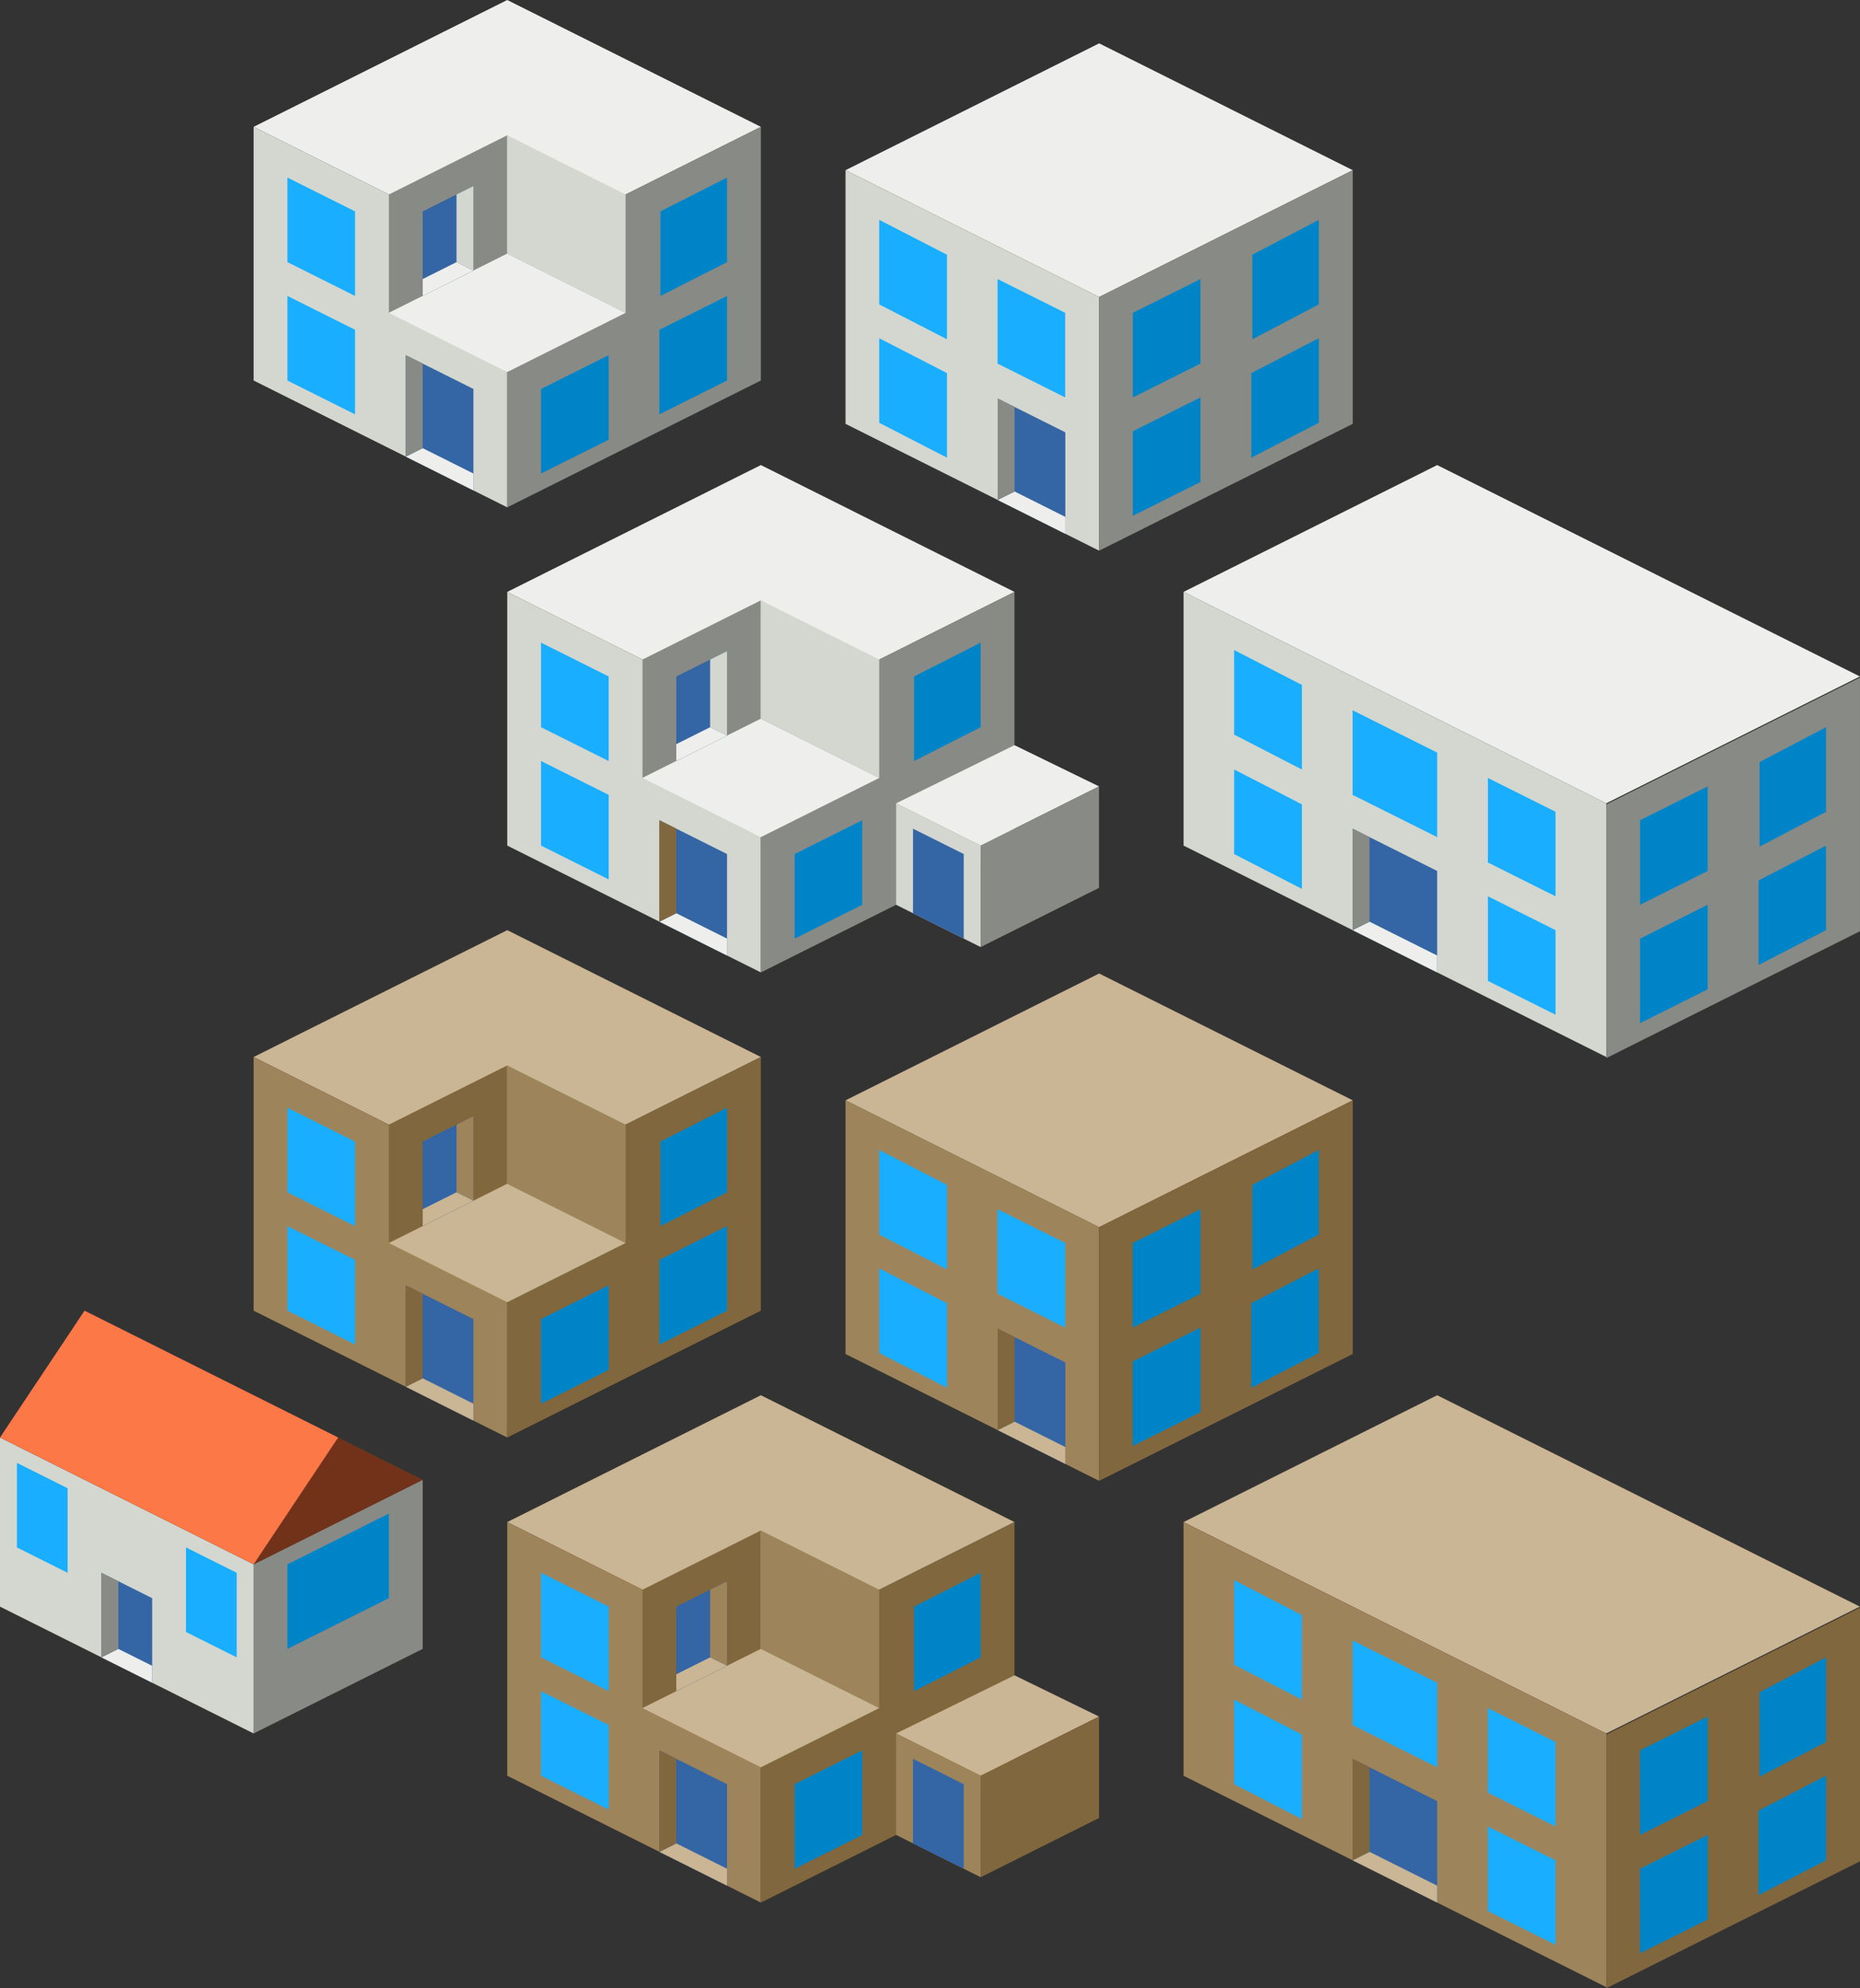 <?xml version="1.0" encoding="UTF-8" standalone="no"?>
<!-- Created with Inkscape (http://www.inkscape.org/) -->

<svg
   xmlns:dc="http://purl.org/dc/elements/1.1/"
   xmlns:cc="http://creativecommons.org/ns#"
   xmlns:rdf="http://www.w3.org/1999/02/22-rdf-syntax-ns#"
   xmlns:svg="http://www.w3.org/2000/svg"
   xmlns="http://www.w3.org/2000/svg"
   xmlns:sodipodi="http://sodipodi.sourceforge.net/DTD/sodipodi-0.dtd"
   xmlns:inkscape="http://www.inkscape.org/namespaces/inkscape"
   width="109.984"
   height="117.562"
   id="svg2"
   sodipodi:version="0.32"
   inkscape:version="0.48.4 r9939"
   sodipodi:docname="isocity-housing.svg"
   inkscape:output_extension="org.inkscape.output.svg.inkscape"
   version="1.0"
   inkscape:export-filename="C:\Documents and Settings\Administrator\Desktop\isocity.png"
   inkscape:export-xdpi="360.05301"
   inkscape:export-ydpi="360.05301">
  <rect width="100%" height="100%" fill="#333333" stroke="none"/>
  <defs
     id="defs4" />
  <sodipodi:namedview
     id="base"
     pagecolor="#ffffff"
     bordercolor="#666666"
     borderopacity="1.0"
     inkscape:pageopacity="0.0"
     inkscape:pageshadow="2"
     inkscape:zoom="4"
     inkscape:cx="106.53943"
     inkscape:cy="59.202398"
     inkscape:document-units="px"
     inkscape:current-layer="layer1"
     showgrid="true"
     gridtolerance="5"
     guidetolerance="5"
     inkscape:window-width="1280"
     inkscape:window-height="977"
     inkscape:window-x="-4"
     inkscape:window-y="-4"
     showguides="true"
     inkscape:guide-bbox="true"
     inkscape:window-maximized="1"
     fit-margin-top="0"
     fit-margin-left="0"
     fit-margin-right="0"
     fit-margin-bottom="0"
     inkscape:snap-grids="true"
     inkscape:snap-bbox="true">
    <inkscape:grid
       type="axonomgrid"
       id="grid2478"
       units="px"
       visible="true"
       enabled="true"
       gridanglex="26.57"
       gridanglez="26.57"
       spacingy="1px"
       empspacing="5"
       snapvisiblegridlinesonly="true"
       color="#ff0101"
       opacity="0.251"
       empcolor="#ff0101"
       empopacity="0.502"
       originx="4.999px"
       originy="-79.938px" />
  </sodipodi:namedview>
  <g
     inkscape:label="layer0"
     inkscape:groupmode="layer"
     id="layer1"
     transform="translate(-115.7,-244.253)">
    <g
       id="g6973"
       transform="matrix(-0.153,0,0,0.133,110.693,225.34)" />
    <g
       id="g5948">
      <path
         style="fill:#cab594;fill-opacity:1;stroke:none"
         d="m 130.697,306.753 14.997,-7.5 14.997,7.5 -14.997,7.5 z"
         id="path5923"
         inkscape:connector-curvature="0"
         sodipodi:nodetypes="ccccc" />
      <path
         style="fill:#9e845b;fill-opacity:1;stroke:none"
         d="m 130.697,321.753 14.997,7.5 0,-15 -14.997,-7.5 z"
         id="path5931"
         sodipodi:nodetypes="ccccc"
         inkscape:connector-curvature="0" />
      <path
         style="fill:#19aeff;stroke:none"
         d="m 132.696,316.753 3.999,2 0,5 -3.999,-2 z"
         id="path5953"
         inkscape:connector-curvature="0"
         sodipodi:nodetypes="ccccc" />
      <path
         id="path5947"
         d="m 132.696,309.753 3.999,2 0,5 -3.999,-2 z"
         style="fill:#19aeff;stroke:none"
         inkscape:connector-curvature="0"
         sodipodi:nodetypes="ccccc" />
      <path
         sodipodi:nodetypes="ccccc"
         id="path5925"
         d="m 138.695,310.753 6.998,-3.5 0,7 -6.998,3.5 z"
         style="fill:#81673d;fill-opacity:1;stroke:none"
         inkscape:connector-curvature="0" />
      <path
         sodipodi:nodetypes="ccccc"
         id="path5933"
         d="m 160.69,321.753 -14.997,7.5 0,-15 14.997,-7.5 z"
         style="fill:#81673d;fill-opacity:1;stroke:none"
         inkscape:connector-curvature="0" />
      <path
         style="fill:#9e845b;fill-opacity:1;stroke:none"
         d="m 152.692,310.753 -6.998,-3.5 0,7 6.998,3.5 z"
         id="path5929"
         sodipodi:nodetypes="ccccc"
         inkscape:connector-curvature="0" />
      <path
         id="path5927"
         d="m 138.695,317.753 6.998,3.5 6.998,-3.5 -6.998,-3.5 z"
         style="fill:#cab594;fill-opacity:1;stroke:none"
         inkscape:connector-curvature="0"
         sodipodi:nodetypes="ccccc" />
      <path
         id="path5961"
         d="m 158.691,309.753 -3.937,2 0,5 3.937,-2 z"
         style="fill:#0084c8;stroke:none"
         inkscape:connector-curvature="0"
         sodipodi:nodetypes="ccccc" />
      <path
         inkscape:connector-curvature="0"
         sodipodi:nodetypes="ccccc"
         style="fill:#3465a4;fill-opacity:1;stroke:none"
         d="m 139.695,320.253 0,6 3.999,2 0,-6 z"
         id="path40650-7" />
      <path
         id="path5042"
         d="m 140.694,311.753 0,5 2.999,-1.5 0,-5 z"
         style="fill:#3465a4;fill-opacity:1;stroke:none"
         sodipodi:nodetypes="ccccc"
         inkscape:connector-curvature="0" />
      <path
         sodipodi:nodetypes="ccccc"
         inkscape:connector-curvature="0"
         style="fill:#cab594;fill-opacity:1;stroke:none"
         d="m 139.695,326.253 3.999,2 0,-1 -2.999,-1.5 z"
         id="path5845" />
      <path
         inkscape:connector-curvature="0"
         style="fill:#81673d;fill-opacity:1;stroke:none"
         d="m 140.694,325.753 -1,0.5 0,-6 1,0.5 z"
         id="path5847"
         sodipodi:nodetypes="ccccc" />
      <path
         inkscape:connector-curvature="0"
         sodipodi:nodetypes="ccccc"
         id="path5849"
         d="m 142.694,314.753 1,0.5 0,-5 -1,0.5 z"
         style="fill:#9e845b;fill-opacity:1;stroke:none" />
      <path
         sodipodi:nodetypes="ccccc"
         inkscape:connector-curvature="0"
         style="fill:#cab594;fill-opacity:1;stroke:none"
         d="m 140.694,315.753 0,1 2.999,-1.5 -1,-0.5 z"
         id="path5851" />
      <path
         sodipodi:nodetypes="ccccc"
         inkscape:connector-curvature="0"
         style="fill:#0084c8;stroke:none"
         d="m 158.691,316.753 -3.999,2 0,5 3.999,-2 z"
         id="path4973" />
      <path
         id="path4975"
         d="m 151.692,320.253 -3.999,2 0,5 3.999,-2 z"
         style="fill:#0084c8;stroke:none"
         inkscape:connector-curvature="0"
         sodipodi:nodetypes="ccccc" />
    </g>
    <g
       id="g5980">
      <path
         sodipodi:nodetypes="ccccc"
         inkscape:connector-curvature="0"
         id="path4981"
         d="m 165.697,309.316 14.997,-7.5 14.997,7.5 -14.997,7.5 z"
         style="fill:#cab594;fill-opacity:1;stroke:none" />
      <path
         inkscape:connector-curvature="0"
         sodipodi:nodetypes="ccccc"
         id="path4983"
         d="m 165.697,324.316 14.997,7.5 0,-15 -14.997,-7.5 z"
         style="fill:#9e845b;fill-opacity:1;stroke:none" />
      <path
         sodipodi:nodetypes="ccccc"
         inkscape:connector-curvature="0"
         id="path4985"
         d="m 167.689,319.253 4.007,2.062 0,5 -4.007,-2.062 z"
         style="fill:#19aeff;stroke:none" />
      <path
         sodipodi:nodetypes="ccccc"
         inkscape:connector-curvature="0"
         style="fill:#19aeff;stroke:none"
         d="m 167.689,312.253 4.007,2.062 0,5 -4.007,-2.062 z"
         id="path4988" />
      <path
         inkscape:connector-curvature="0"
         style="fill:#81673d;fill-opacity:1;stroke:none"
         d="m 195.69,324.316 -14.997,7.5 0,-15 14.997,-7.5 z"
         id="path4992"
         sodipodi:nodetypes="ccccc" />
      <path
         sodipodi:nodetypes="ccccc"
         inkscape:connector-curvature="0"
         style="fill:#0084c8;stroke:none"
         d="m 193.683,312.253 -3.929,2.062 0,5 3.929,-2.062 z"
         id="path4998" />
      <path
         id="path5000"
         d="m 174.695,322.816 0,6 3.999,2 0,-6 z"
         style="fill:#3465a4;fill-opacity:1;stroke:none"
         sodipodi:nodetypes="ccccc"
         inkscape:connector-curvature="0" />
      <path
         id="path5004"
         d="m 174.695,328.816 3.999,2 0,-1 -2.999,-1.5 z"
         style="fill:#cab594;fill-opacity:1;stroke:none"
         inkscape:connector-curvature="0"
         sodipodi:nodetypes="ccccc" />
      <path
         sodipodi:nodetypes="ccccc"
         id="path5006"
         d="m 175.694,328.316 -1,0.5 0,-6 1,0.5 z"
         style="fill:#81673d;fill-opacity:1;stroke:none"
         inkscape:connector-curvature="0" />
      <path
         id="path5012"
         d="m 193.683,319.253 -3.992,2.062 0,5 3.992,-2.062 z"
         style="fill:#0084c8;stroke:none"
         inkscape:connector-curvature="0"
         sodipodi:nodetypes="ccccc" />
      <path
         sodipodi:nodetypes="ccccc"
         inkscape:connector-curvature="0"
         style="fill:#0084c8;stroke:none"
         d="m 186.684,322.753 -3.999,2 0,5 3.999,-2 z"
         id="path5014" />
      <path
         id="path5016"
         d="m 174.687,315.753 3.999,2 0,5 -3.999,-2 z"
         style="fill:#19aeff;stroke:none"
         inkscape:connector-curvature="0"
         sodipodi:nodetypes="ccccc" />
      <path
         id="path5018"
         d="m 186.684,315.753 -3.999,2 0,5 3.999,-2 z"
         style="fill:#0084c8;stroke:none"
         inkscape:connector-curvature="0"
         sodipodi:nodetypes="ccccc" />
    </g>
    <g
       id="g5909"
       transform="translate(14.997,-7.5)">
      <path
         sodipodi:nodetypes="ccccc"
         inkscape:connector-curvature="0"
         id="path5028"
         d="m 130.697,341.753 14.997,-7.5 14.997,7.5 -14.997,7.5 z"
         style="fill:#cab594;fill-opacity:1;stroke:none" />
      <path
         inkscape:connector-curvature="0"
         sodipodi:nodetypes="ccccc"
         id="path5031"
         d="m 130.697,356.753 14.997,7.5 0,-15 -14.997,-7.5 z"
         style="fill:#9e845b;fill-opacity:1;stroke:none" />
      <path
         sodipodi:nodetypes="ccccc"
         inkscape:connector-curvature="0"
         id="path5033"
         d="m 132.696,351.753 3.999,2 0,5 -3.999,-2 z"
         style="fill:#19aeff;stroke:none" />
      <path
         sodipodi:nodetypes="ccccc"
         inkscape:connector-curvature="0"
         style="fill:#19aeff;stroke:none"
         d="m 132.696,344.753 3.999,2 0,5 -3.999,-2 z"
         id="path5038" />
      <path
         inkscape:connector-curvature="0"
         style="fill:#81673d;fill-opacity:1;stroke:none"
         d="m 138.695,345.753 6.998,-3.5 0,7 -6.998,3.5 z"
         id="path5040"
         sodipodi:nodetypes="ccccc" />
      <path
         inkscape:connector-curvature="0"
         style="fill:#81673d;fill-opacity:1;stroke:none"
         d="m 160.69,356.753 -14.997,7.5 0,-15 14.997,-7.5 z"
         id="path5044"
         sodipodi:nodetypes="ccccc" />
      <path
         inkscape:connector-curvature="0"
         sodipodi:nodetypes="ccccc"
         id="path5046"
         d="m 152.692,345.753 -6.998,-3.5 0,7 6.998,3.5 z"
         style="fill:#9e845b;fill-opacity:1;stroke:none" />
      <path
         sodipodi:nodetypes="ccccc"
         inkscape:connector-curvature="0"
         style="fill:#cab594;fill-opacity:1;stroke:none"
         d="m 138.695,352.753 6.998,3.5 6.998,-3.5 -6.998,-3.5 z"
         id="path5048" />
      <path
         sodipodi:nodetypes="ccccc"
         inkscape:connector-curvature="0"
         style="fill:#0084c8;stroke:none"
         d="m 158.691,344.753 -3.937,2 0,5 3.937,-2 z"
         id="path5050" />
      <path
         id="path5052"
         d="m 139.695,355.253 0,6 3.999,2 0,-6 z"
         style="fill:#3465a4;fill-opacity:1;stroke:none"
         sodipodi:nodetypes="ccccc"
         inkscape:connector-curvature="0" />
      <path
         inkscape:connector-curvature="0"
         sodipodi:nodetypes="ccccc"
         style="fill:#3465a4;fill-opacity:1;stroke:none"
         d="m 140.694,346.753 0,5 2.999,-1.5 0,-5 z"
         id="path5054" />
      <path
         id="path5056"
         d="m 139.695,361.253 3.999,2 0,-1 -2.999,-1.5 z"
         style="fill:#cab594;fill-opacity:1;stroke:none"
         inkscape:connector-curvature="0"
         sodipodi:nodetypes="ccccc" />
      <path
         sodipodi:nodetypes="ccccc"
         id="path5058"
         d="m 140.694,360.753 -1,0.5 0,-6 1,0.5 z"
         style="fill:#81673d;fill-opacity:1;stroke:none"
         inkscape:connector-curvature="0" />
      <path
         style="fill:#9e845b;fill-opacity:1;stroke:none"
         d="m 142.694,349.753 1,0.5 0,-5 -1,0.5 z"
         id="path5060"
         sodipodi:nodetypes="ccccc"
         inkscape:connector-curvature="0" />
      <path
         id="path5062"
         d="m 140.694,350.753 0,1 2.999,-1.5 -1,-0.5 z"
         style="fill:#cab594;fill-opacity:1;stroke:none"
         inkscape:connector-curvature="0"
         sodipodi:nodetypes="ccccc" />
      <path
         sodipodi:nodetypes="ccccc"
         inkscape:connector-curvature="0"
         style="fill:#0084c8;stroke:none"
         d="m 151.692,355.253 -3.999,2 0,5 3.999,-2 z"
         id="path5066" />
      <path
         id="path5068"
         d="m 153.692,354.253 4.999,2.5 6.998,-3.5 -4.999,-2.438 z"
         style="fill:#cab594;fill-opacity:1;stroke:none"
         inkscape:connector-curvature="0"
         sodipodi:nodetypes="ccccc" />
      <path
         style="fill:#9e845b;fill-opacity:1;stroke:none"
         d="m 158.691,356.753 -4.999,-2.5 0,6 4.999,2.5 z"
         id="path5072"
         sodipodi:nodetypes="ccccc"
         inkscape:connector-curvature="0" />
      <path
         sodipodi:nodetypes="ccccc"
         id="path5074"
         d="m 158.691,356.753 6.998,-3.5 0,6 -6.998,3.5 z"
         style="fill:#81673d;fill-opacity:1;stroke:none"
         inkscape:connector-curvature="0" />
      <path
         inkscape:connector-curvature="0"
         sodipodi:nodetypes="ccccc"
         style="fill:#3465a4;fill-opacity:1;stroke:none"
         d="m 154.691,355.753 0,5 2.999,1.5 0,-5 z"
         id="path5078" />
    </g>
    <g
       id="g6034"
       transform="translate(-54.988,-32.5)">
      <path
         sodipodi:nodetypes="ccccc"
         id="path1932"
         d="m 185.685,369.253 -14.997,-7.5 0,10 14.997,7.5 z"
         style="fill:#d3d7cf;fill-opacity:1;fill-rule:evenodd;stroke:none"
         inkscape:connector-curvature="0" />
      <path
         sodipodi:nodetypes="ccccc"
         id="path1934"
         d="m 185.685,379.253 9.998,-5 0,-10 -9.998,5 z"
         style="fill:#888a85;fill-opacity:1;fill-rule:evenodd;stroke:none"
         inkscape:connector-curvature="0" />
      <path
         sodipodi:nodetypes="cccc"
         id="path1936"
         d="m 195.683,364.253 -4.999,-2.5 -4.999,7.5 z"
         style="fill:#72321a;fill-opacity:1;fill-rule:evenodd;stroke:none"
         inkscape:connector-curvature="0" />
      <path
         sodipodi:nodetypes="ccccc"
         id="path1942"
         d="m 190.684,361.753 -4.999,7.5 -14.997,-7.5 4.999,-7.5 z"
         style="fill:#fc7847;fill-opacity:1;fill-rule:evenodd;stroke:none"
         inkscape:connector-curvature="0" />
      <path
         sodipodi:nodetypes="ccccc"
         id="path3720"
         d="m 187.684,369.253 5.999,-3 0,5 -5.999,3 z"
         style="fill:#0084c8;fill-opacity:1;fill-rule:evenodd;stroke:none"
         inkscape:connector-curvature="0" />
      <path
         sodipodi:nodetypes="ccccc"
         id="path4611-4"
         d="m 181.686,373.253 0,-5 2.999,1.5 0,5 z"
         style="fill:#19aeff;fill-opacity:1;fill-rule:evenodd;stroke:none"
         inkscape:connector-curvature="0" />
      <path
         sodipodi:nodetypes="ccccc"
         id="path5498-8"
         d="m 174.687,364.753 0,5 -2.999,-1.5 0,-5 z"
         style="fill:#19aeff;fill-opacity:1;fill-rule:evenodd;stroke:none"
         inkscape:connector-curvature="0" />
      <path
         inkscape:connector-curvature="0"
         sodipodi:nodetypes="ccccc"
         style="fill:#3465a4;fill-opacity:1;stroke:none"
         d="m 176.687,369.753 0,5 2.999,1.5 0,-5 z"
         id="path5880" />
      <path
         sodipodi:nodetypes="ccccc"
         inkscape:connector-curvature="0"
         style="fill:#eeeeec;fill-opacity:1;stroke:none"
         d="m 176.687,374.753 2.999,1.5 0,-1 -2,-1 z"
         id="path5882" />
      <path
         inkscape:connector-curvature="0"
         style="fill:#888a85;fill-opacity:1;stroke:none"
         d="m 177.686,374.253 -1,0.5 0,-5 1,0.5 z"
         id="path5884"
         sodipodi:nodetypes="ccccc" />
    </g>
    <g
       id="g6010"
       transform="translate(-9.998,5)">
      <path
         style="fill:#cab594;fill-opacity:1;stroke:none"
         d="m 195.683,329.253 14.997,-7.5 24.995,12.5 -14.997,7.5 z"
         id="path5082"
         inkscape:connector-curvature="0"
         sodipodi:nodetypes="ccccc" />
      <path
         style="fill:#9e845b;fill-opacity:1;stroke:none"
         d="m 195.683,344.253 24.995,12.5 0,-15 -24.995,-12.5 z"
         id="path5084"
         sodipodi:nodetypes="ccccc"
         inkscape:connector-curvature="0" />
      <path
         style="fill:#19aeff;stroke:none"
         d="m 198.674,339.753 4.007,2.062 0,5 -4.007,-2.062 z"
         id="path5086"
         inkscape:connector-curvature="0"
         sodipodi:nodetypes="ccccc" />
      <path
         id="path5088"
         d="m 198.674,332.691 4.007,2.062 0,5 -4.007,-2.062 z"
         style="fill:#19aeff;stroke:none"
         inkscape:connector-curvature="0"
         sodipodi:nodetypes="ccccc" />
      <path
         sodipodi:nodetypes="ccccc"
         id="path5090"
         d="m 235.681,349.316 -14.997,7.5 0,-15 14.997,-7.5 z"
         style="fill:#81673d;fill-opacity:1;stroke:none"
         inkscape:connector-curvature="0" />
      <path
         id="path5092"
         d="m 233.674,337.253 -3.929,2.062 0,5 3.929,-2.062 z"
         style="fill:#0084c8;stroke:none"
         inkscape:connector-curvature="0"
         sodipodi:nodetypes="ccccc" />
      <path
         inkscape:connector-curvature="0"
         sodipodi:nodetypes="ccccc"
         style="fill:#3465a4;fill-opacity:1;stroke:none"
         d="m 205.68,343.253 0,6 4.999,2.5 0,-6 z"
         id="path5094" />
      <path
         sodipodi:nodetypes="ccccc"
         inkscape:connector-curvature="0"
         style="fill:#cab594;fill-opacity:1;stroke:none"
         d="m 205.68,349.253 4.999,2.5 0,-1 -3.999,-2 z"
         id="path5096" />
      <path
         inkscape:connector-curvature="0"
         style="fill:#81673d;fill-opacity:1;stroke:none"
         d="m 206.68,348.753 -1,0.5 0,-6 1,0.5 z"
         id="path5098"
         sodipodi:nodetypes="ccccc" />
      <path
         sodipodi:nodetypes="ccccc"
         inkscape:connector-curvature="0"
         style="fill:#0084c8;stroke:none"
         d="m 233.674,344.253 -3.992,2.062 0,5 3.992,-2.062 z"
         id="path5100" />
      <path
         id="path5102"
         d="m 226.676,347.753 -3.999,2 0,5 3.999,-2 z"
         style="fill:#0084c8;stroke:none"
         inkscape:connector-curvature="0"
         sodipodi:nodetypes="ccccc" />
      <path
         sodipodi:nodetypes="ccccc"
         inkscape:connector-curvature="0"
         style="fill:#19aeff;stroke:none"
         d="m 205.68,336.253 4.999,2.5 0,5 -4.999,-2.5 z"
         id="path5104" />
      <path
         sodipodi:nodetypes="ccccc"
         inkscape:connector-curvature="0"
         style="fill:#0084c8;stroke:none"
         d="m 226.676,340.753 -3.999,2 0,5 3.999,-2 z"
         id="path5106" />
      <path
         id="path5108"
         d="m 213.679,340.253 3.999,2 0,5 -3.999,-2 z"
         style="fill:#19aeff;stroke:none"
         inkscape:connector-curvature="0"
         sodipodi:nodetypes="ccccc" />
      <path
         sodipodi:nodetypes="ccccc"
         inkscape:connector-curvature="0"
         style="fill:#19aeff;stroke:none"
         d="m 213.679,347.253 3.999,2 0,5 -3.999,-2 z"
         id="path5110" />
    </g>
    <g
       id="g5021"
       transform="translate(2.4956985e-7,-55)">
      <path
         sodipodi:nodetypes="ccccc"
         inkscape:connector-curvature="0"
         id="path5029"
         d="m 130.697,306.753 14.997,-7.5 14.997,7.5 -14.997,7.5 z"
         style="fill:#eeeeec;fill-opacity:1;stroke:none" />
      <path
         inkscape:connector-curvature="0"
         sodipodi:nodetypes="ccccc"
         id="path5064"
         d="m 130.697,321.753 14.997,7.5 0,-15 -14.997,-7.5 z"
         style="fill:#d3d7cf;fill-opacity:1;stroke:none" />
      <path
         sodipodi:nodetypes="ccccc"
         inkscape:connector-curvature="0"
         id="path5070"
         d="m 132.696,316.753 3.999,2 0,5 -3.999,-2 z"
         style="fill:#19aeff;stroke:none" />
      <path
         sodipodi:nodetypes="ccccc"
         inkscape:connector-curvature="0"
         style="fill:#19aeff;stroke:none"
         d="m 132.696,309.753 3.999,2 0,5 -3.999,-2 z"
         id="path5076" />
      <path
         inkscape:connector-curvature="0"
         style="fill:#888a85;fill-opacity:1;stroke:none"
         d="m 138.695,310.753 6.998,-3.5 0,7 -6.998,3.5 z"
         id="path5079"
         sodipodi:nodetypes="ccccc" />
      <path
         inkscape:connector-curvature="0"
         style="fill:#888a85;fill-opacity:1;stroke:none"
         d="m 160.69,321.753 -14.997,7.5 0,-15 14.997,-7.5 z"
         id="path5081"
         sodipodi:nodetypes="ccccc" />
      <path
         inkscape:connector-curvature="0"
         sodipodi:nodetypes="ccccc"
         id="path5083"
         d="m 152.692,310.753 -6.998,-3.5 0,7 6.998,3.5 z"
         style="fill:#d3d7cf;fill-opacity:1;stroke:none" />
      <path
         sodipodi:nodetypes="ccccc"
         inkscape:connector-curvature="0"
         style="fill:#eeeeec;fill-opacity:1;stroke:none"
         d="m 138.695,317.753 6.998,3.5 6.998,-3.5 -6.998,-3.5 z"
         id="path5085" />
      <path
         sodipodi:nodetypes="ccccc"
         inkscape:connector-curvature="0"
         style="fill:#0084c8;stroke:none"
         d="m 158.691,309.753 -3.937,2 0,5 3.937,-2 z"
         id="path5087" />
      <path
         id="path5089"
         d="m 139.695,320.253 0,6 3.999,2 0,-6 z"
         style="fill:#3465a4;fill-opacity:1;stroke:none"
         sodipodi:nodetypes="ccccc"
         inkscape:connector-curvature="0" />
      <path
         inkscape:connector-curvature="0"
         sodipodi:nodetypes="ccccc"
         style="fill:#3465a4;fill-opacity:1;stroke:none"
         d="m 140.694,311.753 0,5 2.999,-1.5 0,-5 z"
         id="path5091" />
      <path
         id="path5093"
         d="m 139.695,326.253 3.999,2 0,-1 -2.999,-1.5 z"
         style="fill:#eeeeec;fill-opacity:1;stroke:none"
         inkscape:connector-curvature="0"
         sodipodi:nodetypes="ccccc" />
      <path
         sodipodi:nodetypes="ccccc"
         id="path5095"
         d="m 140.694,325.753 -1,0.5 0,-6 1,0.5 z"
         style="fill:#888a85;fill-opacity:1;stroke:none"
         inkscape:connector-curvature="0" />
      <path
         style="fill:#d3d7cf;fill-opacity:1;stroke:none"
         d="m 142.694,314.753 1,0.5 0,-5 -1,0.5 z"
         id="path5097"
         sodipodi:nodetypes="ccccc"
         inkscape:connector-curvature="0" />
      <path
         id="path5099"
         d="m 140.694,315.753 0,1 2.999,-1.5 -1,-0.5 z"
         style="fill:#eeeeec;fill-opacity:1;stroke:none"
         inkscape:connector-curvature="0"
         sodipodi:nodetypes="ccccc" />
      <path
         id="path5101"
         d="m 158.691,316.753 -3.999,2 0,5 3.999,-2 z"
         style="fill:#0084c8;stroke:none"
         inkscape:connector-curvature="0"
         sodipodi:nodetypes="ccccc" />
      <path
         sodipodi:nodetypes="ccccc"
         inkscape:connector-curvature="0"
         style="fill:#0084c8;stroke:none"
         d="m 151.692,320.253 -3.999,2 0,5 3.999,-2 z"
         id="path5103" />
    </g>
    <g
       id="g5105"
       transform="translate(2.4956985e-7,-55)">
      <path
         style="fill:#eeeeec;fill-opacity:1;stroke:none"
         d="m 165.697,309.316 14.997,-7.5 14.997,7.5 -14.997,7.5 z"
         id="path5107"
         inkscape:connector-curvature="0"
         sodipodi:nodetypes="ccccc" />
      <path
         style="fill:#d3d7cf;fill-opacity:1;stroke:none"
         d="m 165.697,324.316 14.997,7.5 0,-15 -14.997,-7.5 z"
         id="path5109"
         sodipodi:nodetypes="ccccc"
         inkscape:connector-curvature="0" />
      <path
         style="fill:#19aeff;stroke:none"
         d="m 167.689,319.253 4.007,2.062 0,5 -4.007,-2.062 z"
         id="path5111"
         inkscape:connector-curvature="0"
         sodipodi:nodetypes="ccccc" />
      <path
         id="path5113"
         d="m 167.689,312.253 4.007,2.062 0,5 -4.007,-2.062 z"
         style="fill:#19aeff;stroke:none"
         inkscape:connector-curvature="0"
         sodipodi:nodetypes="ccccc" />
      <path
         sodipodi:nodetypes="ccccc"
         id="path5115"
         d="m 195.69,324.316 -14.997,7.5 0,-15 14.997,-7.5 z"
         style="fill:#888a85;fill-opacity:1;stroke:none"
         inkscape:connector-curvature="0" />
      <path
         id="path5117"
         d="m 193.683,312.253 -3.929,2.062 0,5 3.929,-2.062 z"
         style="fill:#0084c8;stroke:none"
         inkscape:connector-curvature="0"
         sodipodi:nodetypes="ccccc" />
      <path
         inkscape:connector-curvature="0"
         sodipodi:nodetypes="ccccc"
         style="fill:#3465a4;fill-opacity:1;stroke:none"
         d="m 174.695,322.816 0,6 3.999,2 0,-6 z"
         id="path5119" />
      <path
         sodipodi:nodetypes="ccccc"
         inkscape:connector-curvature="0"
         style="fill:#eeeeec;fill-opacity:1;stroke:none"
         d="m 174.695,328.816 3.999,2 0,-1 -2.999,-1.5 z"
         id="path5121" />
      <path
         inkscape:connector-curvature="0"
         style="fill:#888a85;fill-opacity:1;stroke:none"
         d="m 175.694,328.316 -1,0.5 0,-6 1,0.5 z"
         id="path5123"
         sodipodi:nodetypes="ccccc" />
      <path
         sodipodi:nodetypes="ccccc"
         inkscape:connector-curvature="0"
         style="fill:#0084c8;stroke:none"
         d="m 193.683,319.253 -3.992,2.062 0,5 3.992,-2.062 z"
         id="path5125" />
      <path
         id="path5127"
         d="m 186.684,322.753 -3.999,2 0,5 3.999,-2 z"
         style="fill:#0084c8;stroke:none"
         inkscape:connector-curvature="0"
         sodipodi:nodetypes="ccccc" />
      <path
         sodipodi:nodetypes="ccccc"
         inkscape:connector-curvature="0"
         style="fill:#19aeff;stroke:none"
         d="m 174.687,315.753 3.999,2 0,5 -3.999,-2 z"
         id="path5130" />
      <path
         sodipodi:nodetypes="ccccc"
         inkscape:connector-curvature="0"
         style="fill:#0084c8;stroke:none"
         d="m 186.684,315.753 -3.999,2 0,5 3.999,-2 z"
         id="path5132" />
    </g>
    <g
       transform="translate(14.997,-62.5)"
       id="g5134">
      <path
         style="fill:#eeeeec;fill-opacity:1;stroke:none"
         d="m 130.697,341.753 14.997,-7.5 14.997,7.5 -14.997,7.5 z"
         id="path5136"
         inkscape:connector-curvature="0"
         sodipodi:nodetypes="ccccc" />
      <path
         style="fill:#d3d7cf;fill-opacity:1;stroke:none"
         d="m 130.697,356.753 14.997,7.5 0,-15 -14.997,-7.5 z"
         id="path5138"
         sodipodi:nodetypes="ccccc"
         inkscape:connector-curvature="0" />
      <path
         style="fill:#19aeff;stroke:none"
         d="m 132.696,351.753 3.999,2 0,5 -3.999,-2 z"
         id="path5140"
         inkscape:connector-curvature="0"
         sodipodi:nodetypes="ccccc" />
      <path
         id="path5142"
         d="m 132.696,344.753 3.999,2 0,5 -3.999,-2 z"
         style="fill:#19aeff;stroke:none"
         inkscape:connector-curvature="0"
         sodipodi:nodetypes="ccccc" />
      <path
         sodipodi:nodetypes="ccccc"
         id="path5144"
         d="m 138.695,345.753 6.998,-3.5 0,7 -6.998,3.5 z"
         style="fill:#888a85;fill-opacity:1;stroke:none"
         inkscape:connector-curvature="0" />
      <path
         sodipodi:nodetypes="ccccc"
         id="path5146"
         d="m 160.69,356.753 -14.997,7.5 0,-15 14.997,-7.5 z"
         style="fill:#888a85;fill-opacity:1;stroke:none"
         inkscape:connector-curvature="0" />
      <path
         style="fill:#d3d7cf;fill-opacity:1;stroke:none"
         d="m 152.692,345.753 -6.998,-3.5 0,7 6.998,3.5 z"
         id="path5148"
         sodipodi:nodetypes="ccccc"
         inkscape:connector-curvature="0" />
      <path
         id="path5150"
         d="m 138.695,352.753 6.998,3.5 6.998,-3.5 -6.998,-3.5 z"
         style="fill:#eeeeec;fill-opacity:1;stroke:none"
         inkscape:connector-curvature="0"
         sodipodi:nodetypes="ccccc" />
      <path
         id="path5152"
         d="m 158.691,344.753 -3.937,2 0,5 3.937,-2 z"
         style="fill:#0084c8;stroke:none"
         inkscape:connector-curvature="0"
         sodipodi:nodetypes="ccccc" />
      <path
         inkscape:connector-curvature="0"
         sodipodi:nodetypes="ccccc"
         style="fill:#3465a4;fill-opacity:1;stroke:none"
         d="m 139.695,355.253 0,6 3.999,2 0,-6 z"
         id="path5154" />
      <path
         id="path5156"
         d="m 140.694,346.753 0,5 2.999,-1.5 0,-5 z"
         style="fill:#3465a4;fill-opacity:1;stroke:none"
         sodipodi:nodetypes="ccccc"
         inkscape:connector-curvature="0" />
      <path
         sodipodi:nodetypes="ccccc"
         inkscape:connector-curvature="0"
         style="fill:#eeeeec;fill-opacity:1;stroke:none"
         d="m 139.695,361.253 3.999,2 0,-1 -2.999,-1.5 z"
         id="path5158" />
      <path
         inkscape:connector-curvature="0"
         style="fill:#81673d;fill-opacity:1;stroke:none"
         d="m 140.694,360.753 -1,0.5 0,-6 1,0.5 z"
         id="path5160"
         sodipodi:nodetypes="ccccc" />
      <path
         inkscape:connector-curvature="0"
         sodipodi:nodetypes="ccccc"
         id="path5162"
         d="m 142.694,349.753 1,0.5 0,-5 -1,0.5 z"
         style="fill:#d3d7cf;fill-opacity:1;stroke:none" />
      <path
         sodipodi:nodetypes="ccccc"
         inkscape:connector-curvature="0"
         style="fill:#eeeeec;fill-opacity:1;stroke:none"
         d="m 140.694,350.753 0,1 2.999,-1.5 -1,-0.5 z"
         id="path5164" />
      <path
         id="path5166"
         d="m 151.692,355.253 -3.999,2 0,5 3.999,-2 z"
         style="fill:#0084c8;stroke:none"
         inkscape:connector-curvature="0"
         sodipodi:nodetypes="ccccc" />
      <path
         sodipodi:nodetypes="ccccc"
         inkscape:connector-curvature="0"
         style="fill:#eeeeec;fill-opacity:1;stroke:none"
         d="m 153.692,354.253 4.999,2.5 6.998,-3.5 -4.999,-2.438 z"
         id="path5168" />
      <path
         inkscape:connector-curvature="0"
         sodipodi:nodetypes="ccccc"
         id="path5170"
         d="m 158.691,356.753 -4.999,-2.5 0,6 4.999,2.5 z"
         style="fill:#d3d7cf;fill-opacity:1;stroke:none" />
      <path
         inkscape:connector-curvature="0"
         style="fill:#888a85;fill-opacity:1;stroke:none"
         d="m 158.691,356.753 6.998,-3.5 0,6 -6.998,3.5 z"
         id="path5172"
         sodipodi:nodetypes="ccccc" />
      <path
         id="path5174"
         d="m 154.691,355.753 0,5 2.999,1.5 0,-5 z"
         style="fill:#3465a4;fill-opacity:1;stroke:none"
         sodipodi:nodetypes="ccccc"
         inkscape:connector-curvature="0" />
    </g>
    <g
       transform="translate(-9.998,-50)"
       id="g5176">
      <path
         sodipodi:nodetypes="ccccc"
         inkscape:connector-curvature="0"
         id="path5178"
         d="m 195.683,329.253 14.997,-7.5 24.995,12.5 -14.997,7.5 z"
         style="fill:#eeeeec;fill-opacity:1;stroke:none" />
      <path
         inkscape:connector-curvature="0"
         sodipodi:nodetypes="ccccc"
         id="path5180"
         d="m 195.683,344.253 24.995,12.5 0,-15 -24.995,-12.5 z"
         style="fill:#d3d7cf;fill-opacity:1;stroke:none" />
      <path
         sodipodi:nodetypes="ccccc"
         inkscape:connector-curvature="0"
         id="path5182"
         d="m 198.674,339.753 4.007,2.062 0,5 -4.007,-2.062 z"
         style="fill:#19aeff;stroke:none" />
      <path
         sodipodi:nodetypes="ccccc"
         inkscape:connector-curvature="0"
         style="fill:#19aeff;stroke:none"
         d="m 198.674,332.691 4.007,2.062 0,5 -4.007,-2.062 z"
         id="path5184" />
      <path
         inkscape:connector-curvature="0"
         style="fill:#888a85;fill-opacity:1;stroke:none"
         d="m 235.681,349.316 -14.997,7.5 0,-15 14.997,-7.5 z"
         id="path5186"
         sodipodi:nodetypes="ccccc" />
      <path
         sodipodi:nodetypes="ccccc"
         inkscape:connector-curvature="0"
         style="fill:#0084c8;stroke:none"
         d="m 233.674,337.253 -3.929,2.062 0,5 3.929,-2.062 z"
         id="path5188" />
      <path
         id="path5190"
         d="m 205.68,343.253 0,6 4.999,2.5 0,-6 z"
         style="fill:#3465a4;fill-opacity:1;stroke:none"
         sodipodi:nodetypes="ccccc"
         inkscape:connector-curvature="0" />
      <path
         id="path5192"
         d="m 205.68,349.253 4.999,2.5 0,-1 -3.999,-2 z"
         style="fill:#eeeeec;fill-opacity:1;stroke:none"
         inkscape:connector-curvature="0"
         sodipodi:nodetypes="ccccc" />
      <path
         sodipodi:nodetypes="ccccc"
         id="path5194"
         d="m 206.68,348.753 -1,0.5 0,-6 1,0.5 z"
         style="fill:#888a85;fill-opacity:1;stroke:none"
         inkscape:connector-curvature="0" />
      <path
         id="path5196"
         d="m 233.674,344.253 -3.992,2.062 0,5 3.992,-2.062 z"
         style="fill:#0084c8;stroke:none"
         inkscape:connector-curvature="0"
         sodipodi:nodetypes="ccccc" />
      <path
         sodipodi:nodetypes="ccccc"
         inkscape:connector-curvature="0"
         style="fill:#0084c8;stroke:none"
         d="m 226.676,347.753 -3.999,2 0,5 3.999,-2 z"
         id="path5198" />
      <path
         id="path5200"
         d="m 205.68,336.253 4.999,2.5 0,5 -4.999,-2.5 z"
         style="fill:#19aeff;stroke:none"
         inkscape:connector-curvature="0"
         sodipodi:nodetypes="ccccc" />
      <path
         id="path5202"
         d="m 226.676,340.753 -3.999,2 0,5 3.999,-2 z"
         style="fill:#0084c8;stroke:none"
         inkscape:connector-curvature="0"
         sodipodi:nodetypes="ccccc" />
      <path
         sodipodi:nodetypes="ccccc"
         inkscape:connector-curvature="0"
         style="fill:#19aeff;stroke:none"
         d="m 213.679,340.253 3.999,2 0,5 -3.999,-2 z"
         id="path5204" />
      <path
         id="path5206"
         d="m 213.679,347.253 3.999,2 0,5 -3.999,-2 z"
         style="fill:#19aeff;stroke:none"
         inkscape:connector-curvature="0"
         sodipodi:nodetypes="ccccc" />
    </g>
  </g>
</svg>
